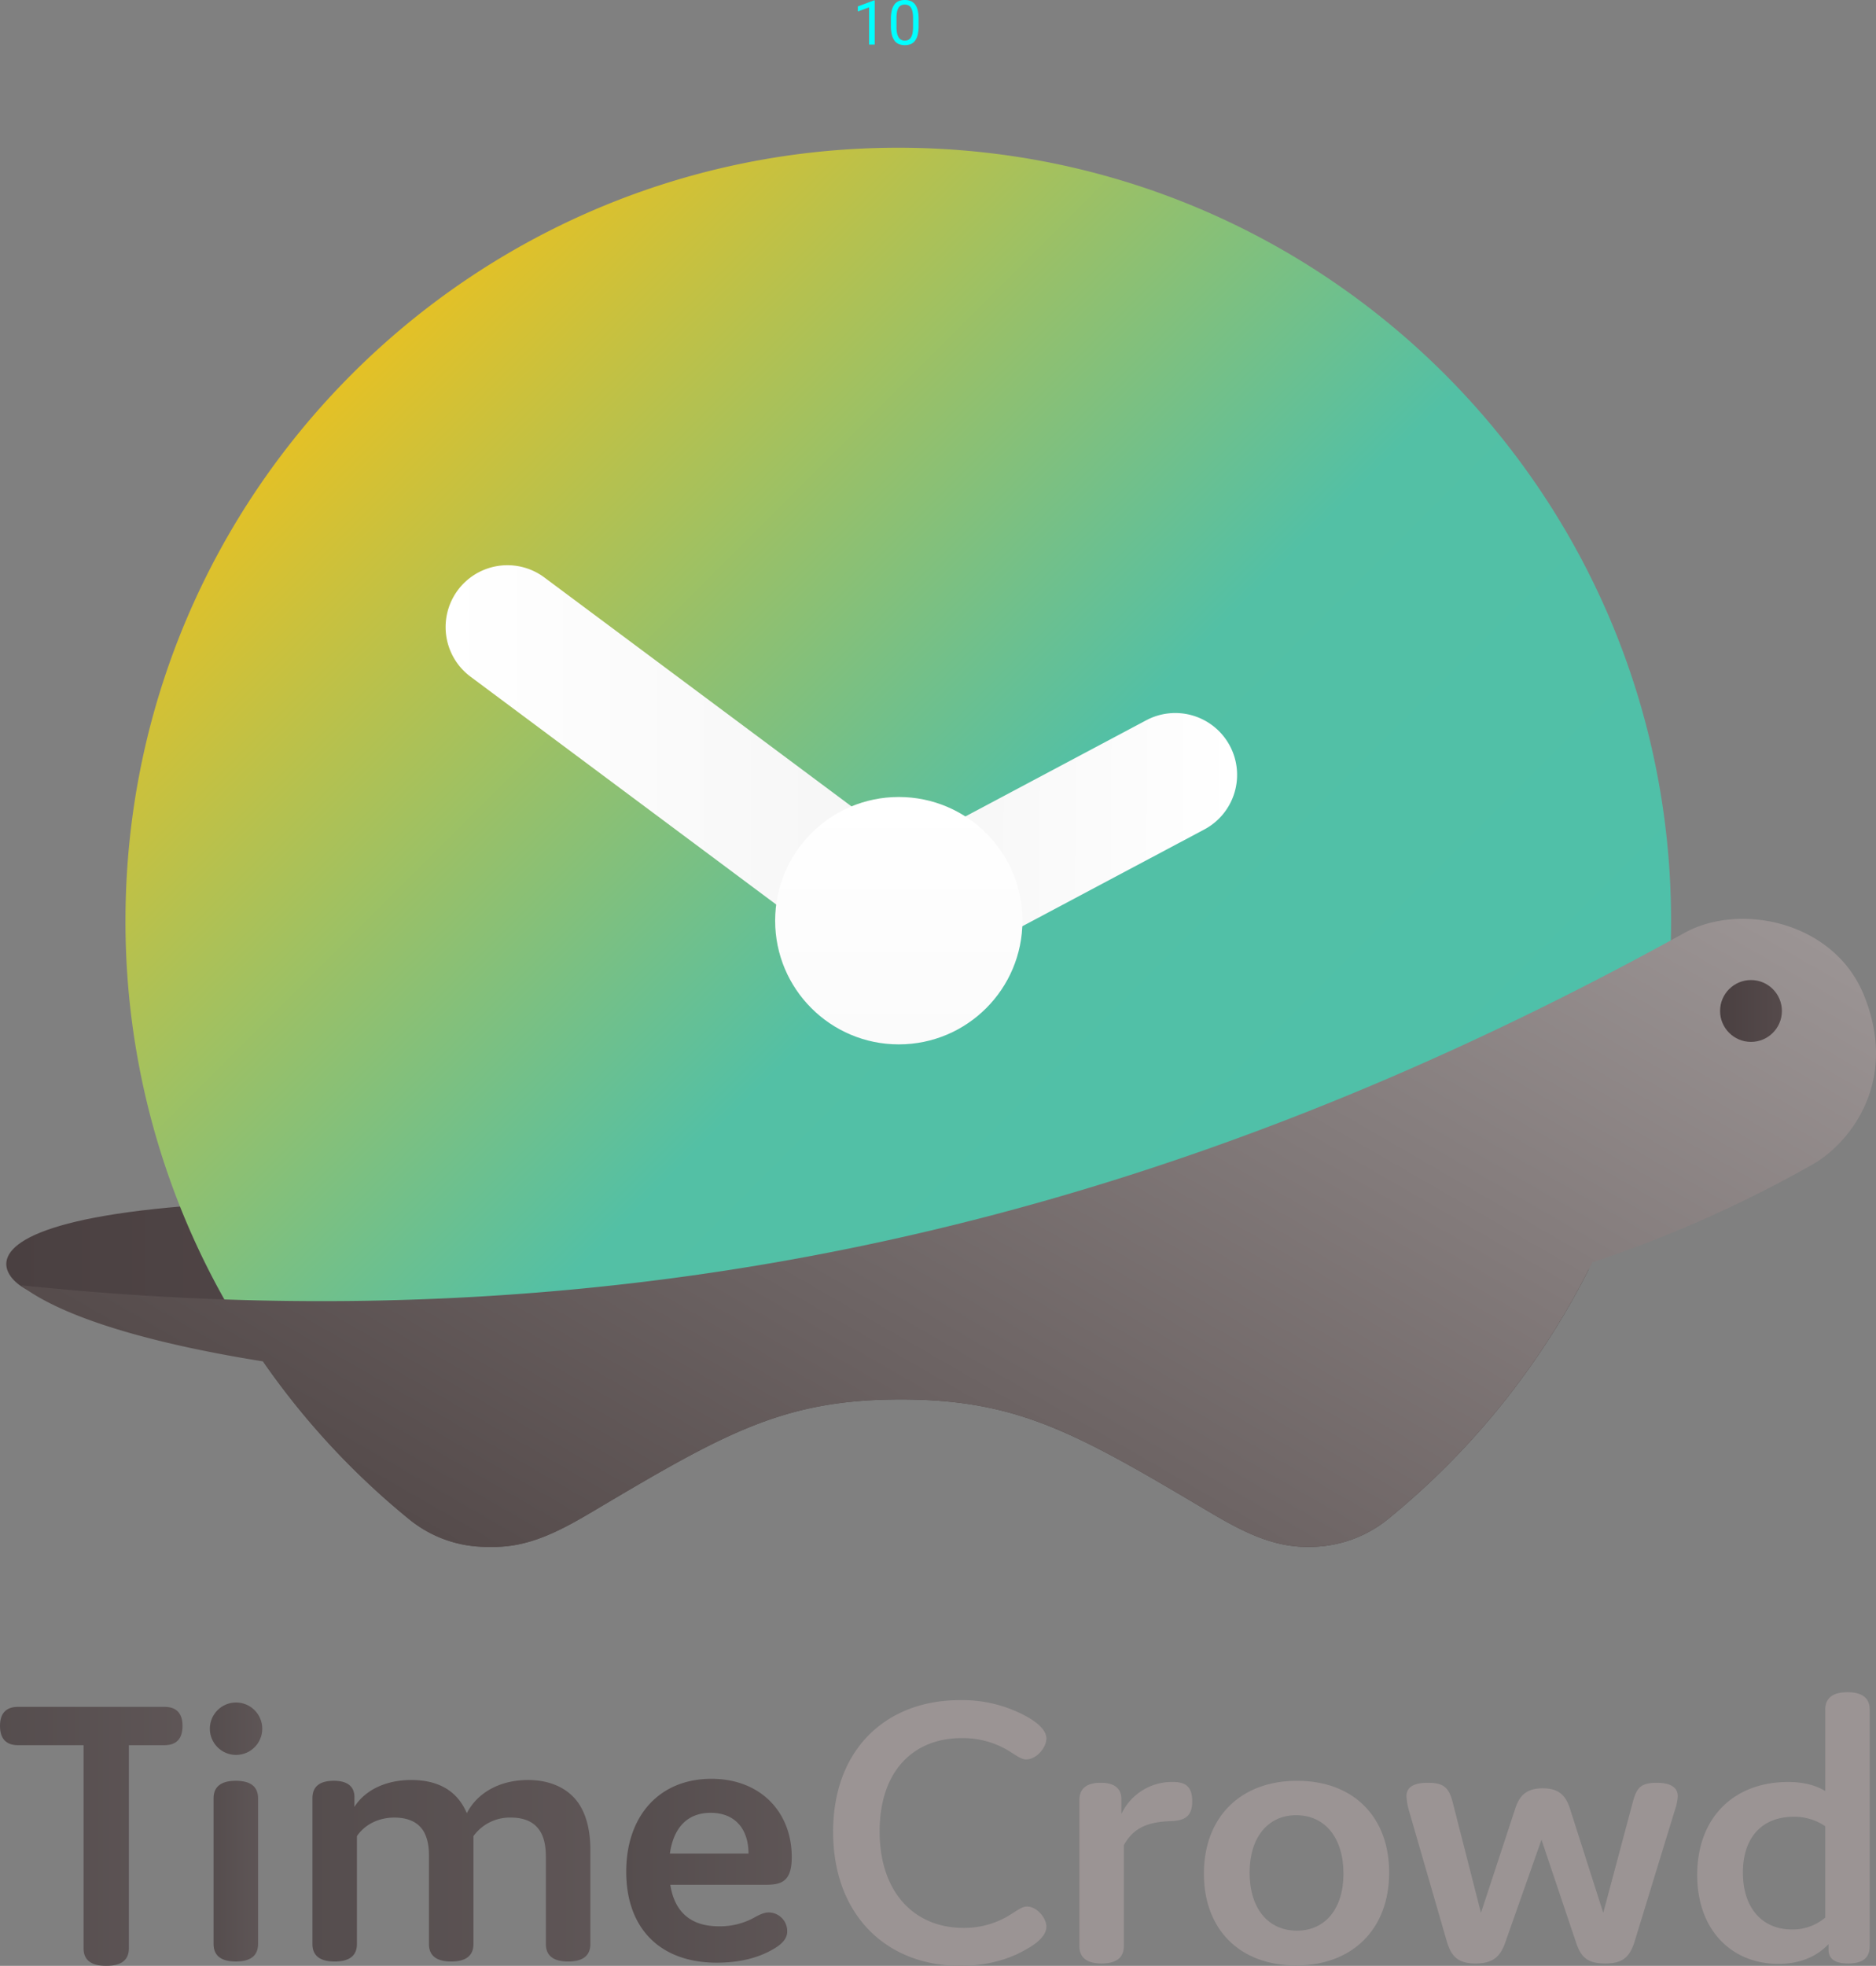 <svg xmlns="http://www.w3.org/2000/svg" xmlns:xlink="http://www.w3.org/1999/xlink" width="728.265" height="762.873" viewBox="0 0 728.265 762.873"><rect x="0" y="0" width="728.265" height="762.873" fill="#808080" stroke="none"/><defs><style>.cls-1{fill:aqua;}.cls-2{fill:none;stroke:lime;stroke-miterlimit:10;}.cls-3{fill:url(#名称未設定グラデーション_74);}.cls-4{fill:url(#名称未設定グラデーション_190);}.cls-5{fill:url(#名称未設定グラデーション_9);}.cls-6{fill:url(#名称未設定グラデーション_10);}.cls-7{fill:url(#名称未設定グラデーション_234);}.cls-8{fill:url(#名称未設定グラデーション_74-2);}.cls-9{fill:url(#名称未設定グラデーション_162);}.cls-10{fill:url(#名称未設定グラデーション_74-3);}.cls-11,.cls-12,.cls-13,.cls-14,.cls-15{opacity:0.8;}.cls-11{fill:url(#名称未設定グラデーション_74-4);}.cls-12{fill:url(#名称未設定グラデーション_74-5);}.cls-13{fill:url(#名称未設定グラデーション_74-6);}.cls-14{fill:url(#名称未設定グラデーション_74-7);}.cls-15{fill:url(#名称未設定グラデーション_74-8);}.cls-16{fill:#9b9494;}</style><linearGradient id="名称未設定グラデーション_74" x1="2.44" y1="495.668" x2="217.883" y2="495.668" gradientUnits="userSpaceOnUse"><stop offset="0" stop-color="#4a4041"/><stop offset="1" stop-color="#554a4b"/></linearGradient><linearGradient id="名称未設定グラデーション_190" x1="533.127" y1="543.645" x2="137.247" y2="147.764" gradientUnits="userSpaceOnUse"><stop offset="0" stop-color="#4ec0aa"/><stop offset="0.45" stop-color="#53c0a5"/><stop offset="1" stop-color="#e4c126"/></linearGradient><linearGradient id="名称未設定グラデーション_9" x1="172.911" y1="303.517" x2="373.914" y2="303.517" gradientUnits="userSpaceOnUse"><stop offset="0" stop-color="#fff"/><stop offset="1" stop-color="#f4f4f4"/></linearGradient><linearGradient id="名称未設定グラデーション_10" x1="326.908" y1="332.009" x2="479.917" y2="332.009" gradientTransform="translate(2.913 -3.499) rotate(0.5)" gradientUnits="userSpaceOnUse"><stop offset="0" stop-color="#f4f4f4"/><stop offset="1" stop-color="#fff"/></linearGradient><linearGradient id="名称未設定グラデーション_234" x1="348.913" y1="405.283" x2="348.913" y2="309.283" gradientUnits="userSpaceOnUse"><stop offset="0" stop-color="#fbfbfb"/><stop offset="1" stop-color="#fff"/></linearGradient><linearGradient id="名称未設定グラデーション_74-2" x1="431.735" y1="388.906" x2="274.904" y2="660.544" xlink:href="#名称未設定グラデーション_74"/><linearGradient id="名称未設定グラデーション_162" x1="494.101" y1="245.904" x2="259.757" y2="651.799" gradientUnits="userSpaceOnUse"><stop offset="0" stop-color="#9b9494"/><stop offset="1" stop-color="#554b4b"/></linearGradient><linearGradient id="名称未設定グラデーション_74-3" x1="667.738" y1="392.319" x2="691.738" y2="392.319" xlink:href="#名称未設定グラデーション_74"/><linearGradient id="名称未設定グラデーション_74-4" x1="0" y1="715.854" x2="70.849" y2="715.854" xlink:href="#名称未設定グラデーション_74"/><linearGradient id="名称未設定グラデーション_74-5" x1="82.919" y1="729.356" x2="100.18" y2="729.356" xlink:href="#名称未設定グラデーション_74"/><linearGradient id="名称未設定グラデーション_74-6" x1="121.289" y1="729.202" x2="229.175" y2="729.202" xlink:href="#名称未設定グラデーション_74"/><linearGradient id="名称未設定グラデーション_74-7" x1="243.103" y1="729.202" x2="307.356" y2="729.202" xlink:href="#名称未設定グラデーション_74"/><linearGradient id="名称未設定グラデーション_74-8" x1="81.466" y1="670.848" x2="101.808" y2="670.848" xlink:href="#名称未設定グラデーション_74"/></defs><title>tc-logo-vertical</title><g id="レイヤー_2" data-name="レイヤー 2"><g id="grid"><path class="cls-1" d="M339.565,20.531h-2.18V6.082L333.014,7.688V5.719l6.211-2.332h.34Z" transform="translate(0 -3.234)"/><path class="cls-1" d="M356.616,13.254a14.203,14.203,0,0,1-.375,3.533,6.274,6.274,0,0,1-1.072,2.32,3.959,3.959,0,0,1-1.688,1.271,6.62,6.62,0,0,1-4.459,0,3.992,3.992,0,0,1-1.699-1.271,6.346,6.346,0,0,1-1.09-2.32,13.792,13.792,0,0,1-.387-3.533V10.652a13.783,13.783,0,0,1,.381-3.516,6.103,6.103,0,0,1,1.084-2.285,3.962,3.962,0,0,1,1.693-1.242,6.231,6.231,0,0,1,2.221-.375,6.315,6.315,0,0,1,2.238.375,3.955,3.955,0,0,1,1.699,1.242,6.04,6.04,0,0,1,1.078,2.285,13.989,13.989,0,0,1,.375,3.516Zm-2.168-2.965a12.498,12.498,0,0,0-.205-2.449,4.689,4.689,0,0,0-.615-1.635,2.442,2.442,0,0,0-1.014-.908,3.54,3.54,0,0,0-2.766,0,2.405,2.405,0,0,0-1.008.908,4.848,4.848,0,0,0-.615,1.635,12.16,12.16,0,0,0-.211,2.449v3.305a12.359,12.359,0,0,0,.211,2.455,5.027,5.027,0,0,0,.627,1.682,2.597,2.597,0,0,0,1.02.961,3.303,3.303,0,0,0,2.771,0,2.531,2.531,0,0,0,1.002-.961,5.033,5.033,0,0,0,.604-1.682,13.066,13.066,0,0,0,.199-2.455Z" transform="translate(0 -3.234)"/><line class="cls-2" x1="351.413" y1="358.783" x2="458.413" y2="299.783"/></g><g id="vertical"><g id="turtle"><path id="tail" class="cls-3" d="M201.551,470.018c22.867.782,15.038,52.413,15.038,52.413S76.346,510.551,17.041,505.809C.895,504.518-47.087,461.518,201.551,470.018Z" transform="translate(0 -3.234)"/><path id="planet" class="cls-4" d="M349.712,498.303s280.829-29.036,289.463-62.417a300.439,300.439,0,0,0,9.537-75.323c0-165.685-134.315-300-300-300s-300,134.315-300,300a298.669,298.669,0,0,0,65.296,186.845C130.867,568.553,349.712,498.303,349.712,498.303Z" transform="translate(0 -3.234)"/><path id="clock-long" class="cls-5" d="M349.894,384.519a23.887,23.887,0,0,1-14.321-4.756l-153-114a24,24,0,0,1,28.679-38.49l153,114a24.001,24.001,0,0,1-14.358,43.246Z" transform="translate(0 -3.234)"/><path id="clock-short" class="cls-6" d="M350.478,384.063a24.003,24.003,0,0,1-11.078-45.196L444.894,282.785a24,24,0,1,1,22.531,42.383l-105.493,56.082A23.897,23.897,0,0,1,350.478,384.063Z" transform="translate(0 -3.234)"/><circle id="clock-center" class="cls-7" cx="348.913" cy="357.283" r="48"/><path id="body-back" class="cls-8" d="M102.097,531.538a297.841,297.841,0,0,0,56.986,61.471A47.539,47.539,0,0,0,189.056,603.518h2.993c14.064,0,26.373-6.787,38.467-13.964,51.084-30.315,73.794-43.248,119.12-43.248,45.327,0,68.038,12.934,119.124,43.249,12.094,7.177,24.403,13.964,38.467,13.964h1.287a48.219,48.219,0,0,0,30.446-10.893A298.321,298.321,0,0,0,616.79,495.747Z" transform="translate(0 -3.234)"/><path id="body-front" class="cls-9" d="M723.612,389.518c-11.624-28.79-48.143-36.129-69.602-24.315C463.103,470.612,256.267,527.751,8.488,502.035l.131.417c16.062,12.014,49.289,22.032,93.478,29.086a297.841,297.841,0,0,0,56.986,61.471A47.539,47.539,0,0,0,189.056,603.518h2.993c14.064,0,26.373-6.787,38.467-13.964,51.084-30.315,73.794-43.248,119.12-43.248,45.327,0,68.038,12.934,119.124,43.249,12.094,7.177,24.403,13.964,38.467,13.964h1.287a48.219,48.219,0,0,0,30.446-10.893A298.321,298.321,0,0,0,616.79,495.747l1.342-2.627a482.123,482.123,0,0,0,85.576-38.038C717.035,447.55,737.537,424.006,723.612,389.518Z" transform="translate(0 -3.234)"/><circle id="eye" class="cls-10" cx="679.738" cy="392.319" r="12"/></g><g id="type"><path class="cls-11" d="M50.027,759.356c0,4.45-2.877,6.751-8.791,6.751-5.913,0-8.79-2.302-8.79-6.751V680.483H7.032c-4.635,0-7.032-2.455-7.032-7.519,0-4.91,2.397-7.364,7.032-7.364H63.816c4.636,0,7.033,2.455,7.033,7.364,0,5.064-2.397,7.519-7.033,7.519H50.027Z" transform="translate(0 -3.234)"/><path class="cls-12" d="M100.18,757.667c0,4.45-2.877,6.751-8.631,6.751s-8.631-2.302-8.631-6.751V701.045c0-4.45,2.877-6.753,8.631-6.753s8.631,2.303,8.631,6.753Z" transform="translate(0 -3.234)"/><path class="cls-13" d="M137.591,701.045v3.376c3.836-6.138,11.668-10.435,22.057-10.435,11.028,0,18.061,4.603,21.577,12.89,3.996-7.826,12.627-12.89,23.815-12.89,7.832,0,15.344,2.763,19.66,9.208,2.877,4.297,4.475,10.28,4.475,17.953v36.521c0,4.45-2.877,6.751-8.631,6.751s-8.631-2.302-8.631-6.751V723.909c0-4.143-.639-7.98-2.717-10.741-2.238-3.069-5.913-4.603-10.868-4.603a17.413,17.413,0,0,0-14.544,7.211v41.892c0,4.45-2.878,6.751-8.631,6.751s-8.631-2.302-8.631-6.751v-34.526c0-3.99-.799-7.519-2.557-9.974-2.238-3.069-5.914-4.603-10.868-4.603-6.394,0-11.668,2.915-14.545,7.211v41.892c0,4.45-2.877,6.751-8.631,6.751s-8.631-2.302-8.631-6.751V701.045c0-4.45,2.717-6.753,8.311-6.753C135.514,694.293,137.752,697.055,137.591,701.045Z" transform="translate(0 -3.234)"/><path class="cls-14" d="M305.597,752.756c0,2.455-1.598,4.603-4.954,6.598-6.074,3.682-13.586,5.524-22.377,5.524-22.057,0-35.163-13.35-35.163-35.292,0-21.789,12.947-36.06,33.086-36.06,18.86,0,31.167,12.735,31.167,30.383,0,9.666-4.155,10.74-10.229,10.74H260.205c1.598,10.128,7.513,16.112,18.861,16.112a27.452,27.452,0,0,0,13.425-3.222c2.238-1.227,3.996-2.148,5.914-2.148A7.239,7.239,0,0,1,305.597,752.756Zm-45.552-30.229H290.574c0-9.206-4.955-15.804-14.705-15.804C266.918,706.723,261.484,712.4,260.046,722.527Z" transform="translate(0 -3.234)"/><circle class="cls-15" cx="91.637" cy="670.848" r="10.171"/><path class="cls-16" d="M373.921,751.376a33.462,33.462,0,0,0,17.422-4.603c3.357-1.995,5.274-3.684,7.353-3.684,3.835,0,7.512,4.451,7.512,7.827,0,3.068-3.037,6.137-7.512,8.592-6.873,4.143-15.824,6.6-25.893,6.6-28.769,0-49.388-19.796-49.388-52.019,0-32.071,20.619-51.098,49.228-51.098a51.923,51.923,0,0,1,26.053,6.445c4.634,2.608,7.512,5.524,7.512,8.44,0,3.529-3.837,8.132-7.833,8.132-2.077,0-3.996-1.687-7.352-3.682a34.439,34.439,0,0,0-17.741-4.603c-18.221,0-31.807,12.275-31.807,36.213C341.475,738.026,355.381,751.376,373.921,751.376Z" transform="translate(0 -3.234)"/><path class="cls-16" d="M436.28,758.435c0,4.45-2.876,6.751-8.63,6.751s-8.631-2.302-8.631-6.751V701.813c0-4.45,2.717-6.753,8.312-6.753,5.913,0,8.15,2.763,7.992,6.753v5.371a21.648,21.648,0,0,1,20.138-12.43c5.274,0,7.353,2.302,7.353,7.519s-2.238,7.519-8.311,7.672c-9.43.306-14.705,2.916-18.222,9.361Z" transform="translate(0 -3.234)"/><path class="cls-16" d="M503.474,694.294c22.058,0,35.803,14.117,35.803,35.599,0,21.943-14.225,36.06-36.122,36.06-22.056,0-35.802-14.117-35.802-35.599C467.353,708.411,481.578,694.294,503.474,694.294Zm0,58.156c11.03,0,18.062-8.593,18.062-22.096,0-13.964-7.193-22.71-18.381-22.71-11.028,0-18.06,8.746-18.06,22.249C485.095,743.857,492.287,752.45,503.474,752.45Z" transform="translate(0 -3.234)"/><path class="cls-16" d="M584.502,756.593c-1.918,5.677-4.636,8.593-11.668,8.593-6.713,0-9.43-2.609-11.188-8.593L546.941,705.802a26.53,26.53,0,0,1-.958-5.524c0-2.761,1.758-5.217,8.311-5.217,6.073,0,8.152,1.842,9.589,7.366l11.03,43.119L588.179,705.189c1.598-4.911,4.155-7.98,10.709-7.98,6.392,0,8.949,2.916,10.549,7.827l12.947,40.51,11.508-43.119c1.439-5.217,2.876-7.366,9.27-7.366,6.233,0,8.152,2.456,8.152,5.217a20.115,20.115,0,0,1-1.12,5.371l-15.664,51.098c-1.917,6.138-4.795,8.44-11.347,8.44-7.193,0-9.589-2.609-11.508-8.593l-13.266-39.436Z" transform="translate(0 -3.234)"/><path class="cls-16" d="M694.178,694.754c5.754,0,10.709,1.227,14.385,3.529v-31.61c0-4.45,2.876-6.751,8.631-6.751,5.754,0,8.63,2.302,8.63,6.751v91.762c0,4.603-2.717,6.751-8.471,6.751-5.274,0-7.512-1.995-7.512-5.371v-2.148c-4.795,5.063-11.347,7.672-19.499,7.672-17.902,0-31.487-12.89-31.487-34.526C658.856,708.718,672.921,694.754,694.178,694.754Zm2.079,13.504c-12.148,0-19.66,7.979-19.66,21.635,0,13.964,7.672,22.097,19.02,22.097a19.577,19.577,0,0,0,12.947-4.605V711.94A21.075,21.075,0,0,0,696.257,708.258Z" transform="translate(0 -3.234)"/></g></g></g></svg>